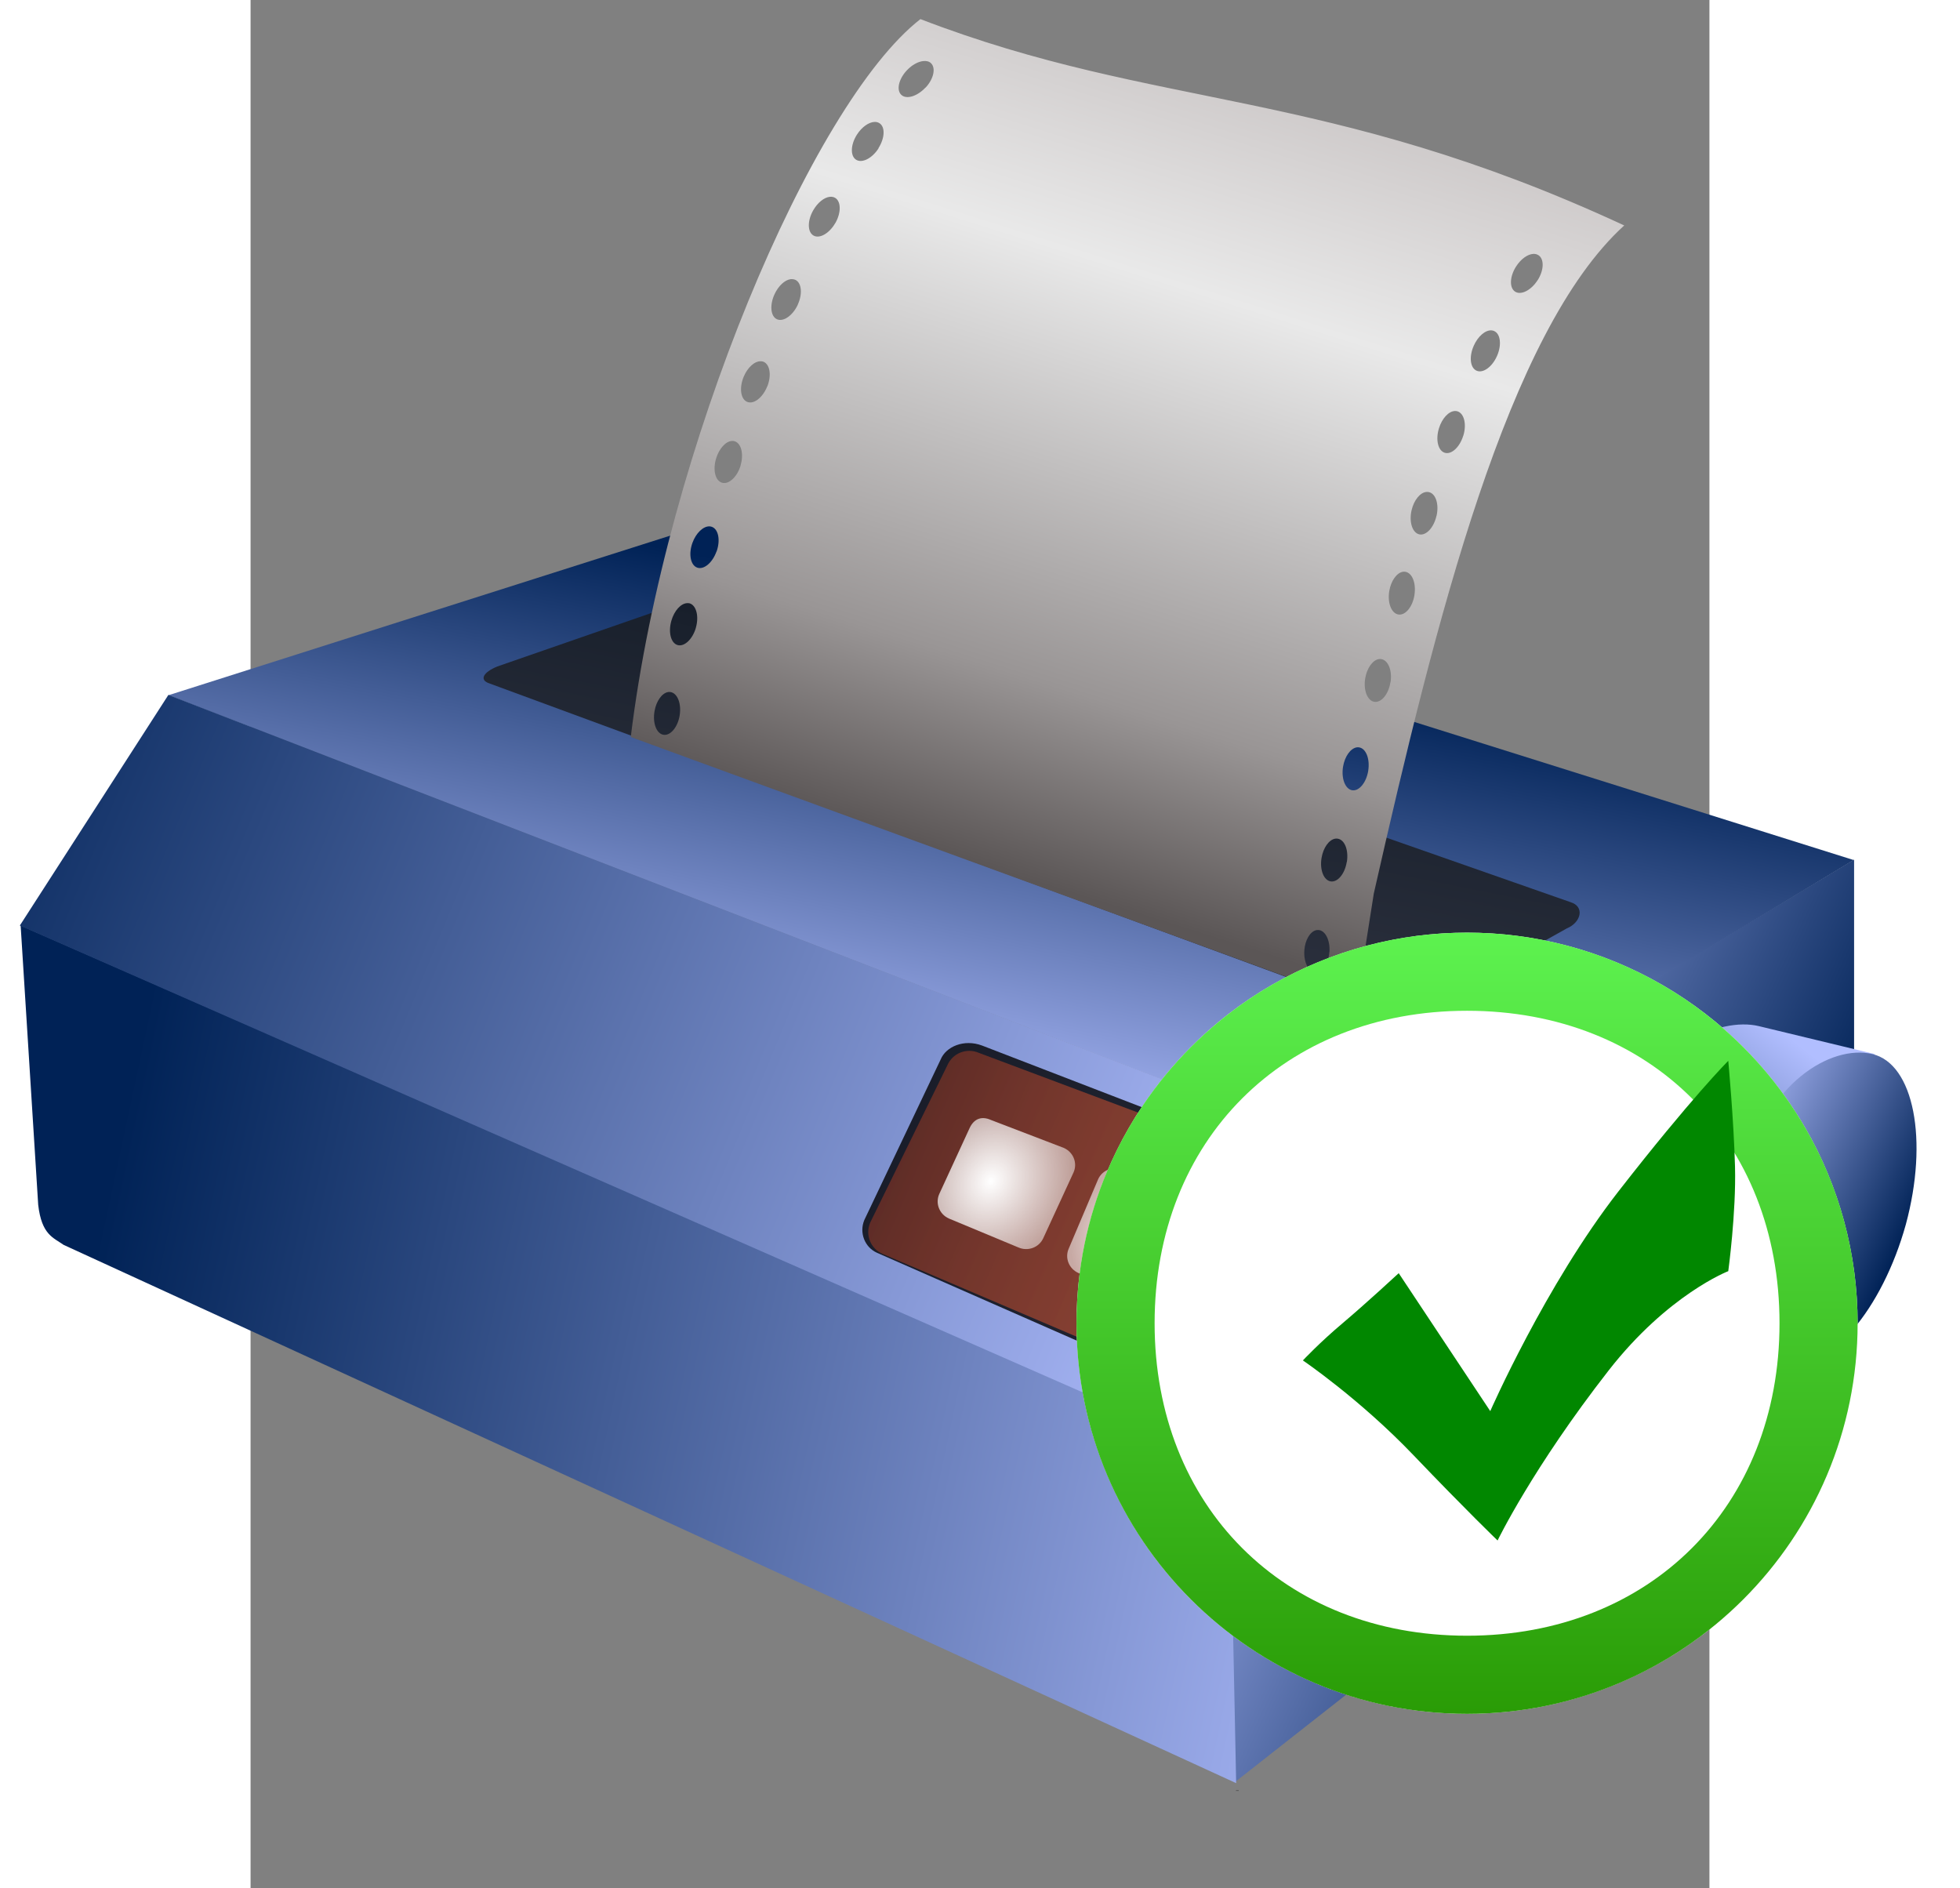 <?xml version="1.0" encoding="UTF-8" standalone="no"?>
<!-- Creator: CorelDRAW -->

<svg
   xmlns:dc="http://purl.org/dc/elements/1.1/"
   xmlns:cc="http://creativecommons.org/ns#"
   xmlns:rdf="http://www.w3.org/1999/02/22-rdf-syntax-ns#"
   xmlns:svg="http://www.w3.org/2000/svg"
   xmlns="http://www.w3.org/2000/svg"
   xmlns:xlink="http://www.w3.org/1999/xlink"
   xmlns:sodipodi="http://sodipodi.sourceforge.net/DTD/sodipodi-0.dtd"
   xmlns:inkscape="http://www.inkscape.org/namespaces/inkscape"
   xml:space="preserve"
   width="176.663"
   height="170.168"
   style="fill-rule:evenodd"
   viewBox="0 0 8500 11000"
   id="svg2"
   sodipodi:version="0.32"
   inkscape:version="0.48.4 r9939"
   sodipodi:docname="impressora_matricial.svg"
   inkscape:output_extension="org.inkscape.output.svg.inkscape"
   version="1.0"><rect x="0" y="0" width="8500" height="11000" fill="#808080" stroke="none"/><sodipodi:namedview
   inkscape:window-height="838"
   inkscape:window-width="1600"
   inkscape:pageshadow="2"
   inkscape:pageopacity="0.0"
   guidetolerance="10.0"
   gridtolerance="10.0"
   objecttolerance="10.0"
   borderopacity="1.0"
   bordercolor="#666666"
   pagecolor="#ffffff"
   id="base"
   inkscape:zoom="2.8284272"
   inkscape:cx="84.418692"
   inkscape:cy="55.145034"
   inkscape:window-x="-8"
   inkscape:window-y="-8"
   inkscape:current-layer="g3759"
   width="1052.362px"
   height="744.094px"
   showguides="true"
   inkscape:guide-bbox="true"
   showgrid="false"
   inkscape:window-maximized="1" />
 <defs
   id="defs4"><inkscape:perspective
     sodipodi:type="inkscape:persp3d"
     inkscape:vp_x="0 : 65.047989 : 1"
     inkscape:vp_y="0 : 1000 : 0"
     inkscape:vp_z="136.45961 : 65.047989 : 1"
     inkscape:persp3d-origin="68.229805 : 43.365326 : 1"
     id="perspective52" /><linearGradient
     id="linearGradient24421"><stop
       offset="0"
       id="stop24423"
       style="stop-color:#002256;stop-opacity:1;" /><stop
       offset="1"
       id="stop24425"
       style="stop-color:#b1beff;stop-opacity:1;" /></linearGradient><linearGradient
     id="linearGradient3647"><stop
       offset="0"
       id="stop3649"
       style="stop-color:#5b5656;stop-opacity:1;" /><stop
       offset="0.221"
       id="stop3656"
       style="stop-color:#999595;stop-opacity:1;" /><stop
       offset="0.701"
       id="stop15852"
       style="stop-color:#e9e9e9;stop-opacity:1;" /><stop
       offset="1"
       id="stop3652"
       style="stop-color:#c8c3c3;stop-opacity:1;" /></linearGradient><linearGradient
     id="linearGradient3496"><stop
       offset="0"
       id="stop3498"
       style="stop-color:#ffffff;stop-opacity:1;" /><stop
       offset="1"
       id="stop3500"
       style="stop-color:#ffffff;stop-opacity:0.561;" /></linearGradient><linearGradient
     id="linearGradient3488"><stop
       offset="0"
       id="stop3490"
       style="stop-color:#ffffff;stop-opacity:1;" /><stop
       offset="1"
       id="stop3492"
       style="stop-color:#ffffff;stop-opacity:0.439;" /></linearGradient><linearGradient
     id="linearGradient3671"><stop
       offset="0"
       id="stop3673"
       style="stop-color:#532724;stop-opacity:1;" /><stop
       offset="1"
       id="stop3675"
       style="stop-color:#d55b3a;stop-opacity:0.612;" /></linearGradient><filter
     inkscape:collect="always"
     id="filter3687"><feGaussianBlur
       inkscape:collect="always"
       id="feGaussianBlur3689"
       stdDeviation="13.436" /></filter><radialGradient
     inkscape:collect="always"
     id="radialGradient3725"
     r="240.257"
     gradientTransform="matrix(0.198,8.4749642e-2,-0.1,0.228,-2675.77,3818.3)"
     cx="25393.113"
     cy="-6450.298"
     gradientUnits="userSpaceOnUse"
     xlink:href="#linearGradient3496"
     fy="-6450.298"
     fx="25393.113" /><radialGradient
     inkscape:collect="always"
     id="radialGradient3728"
     r="226.863"
     gradientTransform="matrix(0.297,0.132,-0.162,0.343,-5534.885,3383.91)"
     cx="24825.053"
     cy="-6428.048"
     gradientUnits="userSpaceOnUse"
     xlink:href="#linearGradient3488"
     fy="-6428.048"
     fx="24825.053" /><linearGradient
     inkscape:collect="always"
     id="linearGradient3731"
     x1="24087.217"
     y1="4183.189"
     gradientTransform="matrix(0.169,7.1900446e-2,-7.1900446e-2,0.169,-992.496,1954.584)"
     x2="26090.01"
     gradientUnits="userSpaceOnUse"
     xlink:href="#linearGradient3671"
     y2="4195.442" /><linearGradient
     inkscape:collect="always"
     id="linearGradient3737"
     x1="1952.519"
     y1="200.543"
     gradientTransform="matrix(4.127,0,0,4.127,-5094.057,3401.446)"
     x2="2004.054"
     gradientUnits="userSpaceOnUse"
     xlink:href="#linearGradient3647"
     y2="37.295" /><linearGradient
     inkscape:collect="always"
     id="linearGradient3740"
     x1="20909.689"
     y1="2532.314"
     gradientTransform="matrix(0.202,0,0,0.202,-2222.085,3590.104)"
     x2="26416.416"
     gradientUnits="userSpaceOnUse"
     xlink:href="#linearGradient24421"
     y2="4796.164" /><linearGradient
     inkscape:collect="always"
     id="linearGradient3743"
     x1="1115.814"
     y1="2660.367"
     gradientTransform="matrix(0.521,0,0,0.521,1563.872,3168.503)"
     x2="3261.074"
     gradientUnits="userSpaceOnUse"
     xlink:href="#linearGradient24421"
     y2="3120.308" /><linearGradient
     inkscape:collect="always"
     id="linearGradient3747"
     x1="28638.059"
     y1="4378.267"
     gradientTransform="matrix(0.292,3.5903969e-2,-3.8977816e-2,0.269,-4548.005,2245.481)"
     x2="28043.832"
     gradientUnits="userSpaceOnUse"
     xlink:href="#linearGradient24421"
     y2="4206.757" /><linearGradient
     inkscape:collect="always"
     id="linearGradient3750"
     x1="28177.438"
     y1="5403.503"
     gradientTransform="matrix(0.285,6.7134763e-2,-7.2882373e-2,0.263,-4299.828,1235.916)"
     x2="28617.383"
     gradientUnits="userSpaceOnUse"
     xlink:href="#linearGradient24421"
     y2="4502.765" /><linearGradient
     inkscape:collect="always"
     id="linearGradient3753"
     x1="26017.312"
     y1="2161.757"
     gradientTransform="matrix(0.202,0,0,0.202,-2222.085,3590.104)"
     x2="25612.873"
     gradientUnits="userSpaceOnUse"
     xlink:href="#linearGradient24421"
     y2="4191.845" /><linearGradient
     inkscape:collect="always"
     id="linearGradient3756"
     x1="28243.635"
     y1="5094.93"
     gradientTransform="matrix(0.202,0,0,0.202,-2222.085,3590.104)"
     x2="26223.207"
     gradientUnits="userSpaceOnUse"
     xlink:href="#linearGradient24421"
     y2="4163.94" /><linearGradient
     id="SVGID_1_"
     gradientUnits="userSpaceOnUse"
     x1="306"
     y1="-333"
     x2="306"
     y2="-373"
     gradientTransform="matrix(1,0,0,-1,-285,-332)"><stop
       offset="0"
       style="stop-color:#5DF24F"
       id="stop7" /><stop
       offset="1"
       style="stop-color:#2A9C06"
       id="stop9" /></linearGradient></defs>
 




<g
   id="g3759"
   transform="matrix(7.199,0,0,7.199,-16415.917,-25197.023)"><path
     sodipodi:nodetypes="cccccc"
     style="fill:url(#linearGradient3756);fill-opacity:1;fill-rule:evenodd;stroke:none;stroke-width:0.388;stroke-linecap:butt;stroke-linejoin:miter;stroke-miterlimit:4;stroke-dasharray:none;stroke-opacity:1"
     id="path2459"
     d="M 3072.255,4679.58 L 3076.311,4942.827 L 3578.109,4548.56 L 3578.109,4195.758 L 3178.286,4436.34 L 3072.255,4679.58 z" /><path
     sodipodi:nodetypes="cccccc"
     style="fill:url(#linearGradient3753);fill-opacity:1;fill-rule:evenodd;stroke:none;stroke-width:1px;stroke-linecap:butt;stroke-linejoin:miter;stroke-opacity:1"
     d="M 3180.331,4436.443 L 3577.783,4196.102 L 2696.303,3919.083 C 2685.785,3916.506 2675.75,3915.862 2666.593,3918.728 L 2213.779,4062.732 L 3180.331,4436.443 z"
     id="path2461" /><path
     sodipodi:nodetypes="csssc"
     style="fill:url(#linearGradient3750);fill-opacity:1;stroke:none;stroke-width:14.323;stroke-linecap:round;stroke-linejoin:round;stroke-miterlimit:4;stroke-opacity:1"
     id="path3557"
     d="M 3517.743,4601.455 L 3416.597,4567.35 C 3383.796,4556.29 3366.713,4484.229 3388.432,4416.33 C 3410.862,4346.206 3469.893,4323.004 3500.93,4330.485 L 3594.761,4353.101" /><path
     sodipodi:nodetypes="csssc"
     style="fill:url(#linearGradient3747);fill-opacity:1;stroke:none;stroke-width:14.323;stroke-linecap:round;stroke-linejoin:round;stroke-miterlimit:4;stroke-opacity:1"
     d="M 3619.984,4490.997 C 3600.968,4559.58 3557.723,4611.015 3523.88,4603.053 C 3490.037,4595.091 3471.432,4527.77 3490.261,4447.476 C 3506.706,4377.351 3559.064,4345.147 3592.908,4353.109 C 3626.48,4361.007 3638.423,4422.868 3619.984,4490.997 z"
     id="path3560" /><path
     sodipodi:nodetypes="ccccccccc"
     style="fill:#1a1a1a;fill-opacity:0.776;stroke:none;stroke-width:1;stroke-linecap:round;stroke-linejoin:round;stroke-miterlimit:4;stroke-opacity:1"
     id="rect3506"
     d="M 2655.414,3987.373 L 3348.571,4230.172 C 3360.234,4233.63 3357.299,4246.583 3345.606,4251.406 L 3231.225,4315.39 C 3214.472,4325.635 3207.616,4322.978 3195.592,4319.159 L 2473.436,4053.082 C 2465.388,4050.347 2468.322,4044.262 2480.015,4039.439 L 2627.961,3988.075 C 2639.653,3983.251 2647.366,3984.638 2655.414,3987.373 z" /><path
     sodipodi:nodetypes="cccccc"
     style="fill:url(#linearGradient3743);fill-opacity:1;fill-rule:evenodd;stroke:none;stroke-width:0.387px;stroke-linecap:butt;stroke-linejoin:miter;stroke-opacity:1"
     id="path2455"
     d="M 2094.215,4249.046 L 2108.427,4475.13 C 2111.228,4499.43 2120.664,4501.611 2128.979,4507.527 L 3077.985,4943.155 L 3072.567,4677.677 L 2094.215,4249.046 z" /><path
     sodipodi:nodetypes="ccccc"
     style="fill:url(#linearGradient3740);fill-opacity:1;fill-rule:evenodd;stroke:none;stroke-width:0.387px;stroke-linecap:butt;stroke-linejoin:miter;stroke-opacity:1"
     id="path2453"
     d="M 2093.544,4249.122 L 3072.74,4679.139 L 3180.252,4436.195 L 2213.779,4062.476 L 2093.544,4249.122 z" /><path
     sodipodi:nodetypes="cccccccsccssccsccssccsccssccssccssccsccssccsccssccsccssccsccssccsccssccsccssccsccssccsccssccsccssccsccssccsccssccsccssccsccssccsccssc"
     style="fill:url(#linearGradient3737);fill-opacity:1;stroke:none;stroke-width:1.003;stroke-linecap:butt;stroke-linejoin:miter;stroke-miterlimit:4;stroke-opacity:1"
     id="path3509"
     d="M 2822.457,3515.53 C 2734.407,3584.061 2616.574,3863.431 2588.004,4096.521 L 3175.499,4311.316 L 3189.39,4223.174 C 3239.891,4000.419 3297.787,3768.206 3392.074,3682.519 C 3150.252,3570.363 3014.935,3589.648 2822.457,3515.53 z M 2824.768,3549.488 C 2827.26,3549.238 2829.399,3549.702 2830.958,3551.165 C 2835.069,3555.035 2833.229,3563.851 2826.702,3570.895 L 2826.444,3571.024 C 2819.812,3578.076 2811.12,3580.728 2806.972,3576.827 C 2802.82,3572.925 2804.853,3564.02 2811.485,3556.968 C 2815.631,3552.56 2820.606,3549.905 2824.768,3549.488 z M 2785.178,3598.75 C 2786.696,3598.669 2788.107,3599.012 2789.305,3599.781 C 2794.058,3602.834 2793.66,3611.78 2788.531,3619.898 L 2788.531,3620.156 C 2783.3,3628.302 2775.14,3632.39 2770.349,3629.312 C 2765.553,3626.235 2765.888,3617.083 2771.122,3608.937 C 2775.043,3602.828 2780.624,3598.99 2785.178,3598.75 z M 2749.07,3659.359 C 2750.582,3659.199 2752.087,3659.427 2753.326,3660.133 C 2758.23,3662.932 2758.409,3672.003 2753.713,3680.379 L 2753.584,3680.508 C 2748.785,3688.917 2740.863,3693.517 2735.917,3690.695 C 2730.97,3687.874 2730.862,3678.73 2735.659,3670.32 C 2739.257,3664.014 2744.535,3659.838 2749.07,3659.359 z M 2717.218,3726.03 C 2717.865,3725.932 2718.534,3725.965 2719.153,3726.03 C 2719.859,3726.104 2720.572,3726.242 2721.216,3726.545 C 2726.328,3728.949 2727.172,3737.943 2723.151,3746.663 L 2723.151,3746.791 C 2719.028,3755.552 2711.41,3760.821 2706.257,3758.398 C 2701.103,3755.974 2700.332,3746.783 2704.452,3738.023 C 2707.606,3731.315 2712.675,3726.714 2717.218,3726.03 z M 2693.361,3792.442 C 2694.072,3792.478 2694.765,3792.561 2695.425,3792.829 C 2700.659,3794.952 2702.063,3803.892 2698.52,3812.817 L 2698.391,3812.946 C 2694.75,3821.918 2687.549,3827.466 2682.271,3825.326 C 2676.994,3823.185 2675.665,3814.18 2679.305,3805.209 C 2682.487,3797.359 2688.391,3792.192 2693.361,3792.442 z M 2670.02,3856.92 C 2670.729,3856.895 2671.402,3856.968 2672.084,3857.178 C 2677.48,3858.844 2679.618,3867.583 2676.855,3876.78 L 2676.855,3877.037 C 2674,3886.288 2667.209,3892.386 2661.767,3890.707 C 2656.324,3889.028 2654.269,3880.227 2657.125,3870.977 C 2659.622,3862.882 2665.046,3857.098 2670.02,3856.92 z M 3318.476,3705.543 C 3320,3705.459 3321.396,3705.808 3322.603,3706.575 C 3327.369,3709.616 3327.196,3718.561 3322.087,3726.692 L 3321.958,3726.821 C 3316.753,3734.979 3308.574,3739.171 3303.775,3736.106 C 3298.982,3733.04 3299.33,3723.889 3304.549,3715.731 C 3308.464,3709.612 3313.915,3705.795 3318.476,3705.543 z M 2651.579,3926.041 C 2652.291,3926.048 2652.973,3926.187 2653.643,3926.428 C 2658.959,3928.339 2660.693,3937.226 2657.512,3946.287 L 2657.383,3946.416 C 2654.107,3955.527 2647.138,3961.367 2641.779,3959.441 C 2636.42,3957.514 2634.637,3948.563 2637.91,3939.452 C 2640.776,3931.481 2646.603,3925.991 2651.579,3926.041 z M 3284.689,3767.442 C 3285.404,3767.498 3286.095,3767.672 3286.753,3767.958 C 3291.931,3770.229 3292.999,3779.125 3289.203,3787.946 L 3289.074,3788.204 C 3285.187,3797.068 3277.781,3802.358 3272.568,3800.068 C 3267.36,3797.778 3266.347,3788.815 3270.246,3779.951 C 3273.658,3772.195 3279.722,3767.05 3284.689,3767.442 z M 2633.526,3988.198 C 2634.235,3988.159 2634.905,3988.13 2635.589,3988.327 C 2641.017,3989.89 2643.335,3998.681 2640.747,4007.928 L 2640.747,4008.057 C 2638.069,4017.36 2631.39,4023.689 2625.917,4022.113 C 2620.444,4020.538 2618.21,4011.686 2620.888,4002.383 C 2623.231,3994.243 2628.557,3988.47 2633.526,3988.198 z M 3255.029,3832.694 C 3255.745,3832.671 3256.407,3832.74 3257.093,3832.952 C 3262.491,3834.632 3264.652,3843.364 3261.864,3852.553 L 3261.735,3852.811 C 3258.862,3862.054 3252.213,3868.175 3246.776,3866.481 C 3241.345,3864.787 3239.249,3855.864 3242.134,3846.621 C 3244.659,3838.534 3250.05,3832.858 3255.029,3832.694 z M 2618.18,4060.155 C 2618.881,4060.036 2619.541,4060.037 2620.243,4060.155 C 2625.814,4061.092 2629.115,4069.502 2627.594,4078.983 L 2627.594,4079.112 C 2625.988,4088.659 2620.055,4095.66 2614.44,4094.716 C 2608.824,4093.771 2605.613,4085.306 2607.218,4075.759 C 2608.624,4067.405 2613.274,4060.99 2618.18,4060.155 z M 3231.817,3898.204 C 3232.529,3898.126 3233.316,3898.174 3234.009,3898.333 C 3239.52,3899.595 3242.275,3908.042 3240.199,3917.418 L 3240.071,3917.676 C 3237.913,3927.113 3231.694,3933.778 3226.143,3932.506 C 3220.597,3931.234 3217.785,3922.47 3219.953,3913.034 C 3221.851,3904.777 3226.865,3898.749 3231.817,3898.204 z M 3212.86,3962.811 C 3213.566,3962.689 3214.221,3962.695 3214.924,3962.811 C 3220.503,3963.728 3223.763,3972.023 3222.274,3981.51 L 3222.274,3981.768 C 3220.709,3991.32 3214.869,3998.296 3209.25,3997.371 C 3203.635,3996.447 3200.323,3987.968 3201.899,3978.415 C 3203.279,3970.056 3207.958,3963.663 3212.86,3962.811 z M 3193.388,4033.479 C 3194.093,4033.357 3194.744,4033.363 3195.452,4033.479 C 3201.03,4034.396 3204.419,4042.691 3202.931,4052.178 L 3202.802,4052.436 C 3201.235,4061.988 3195.397,4068.964 3189.778,4068.039 C 3184.162,4067.115 3180.856,4058.636 3182.427,4049.083 C 3183.806,4040.724 3188.481,4034.331 3193.388,4033.479 z M 3175.463,4104.921 C 3176.168,4104.799 3176.824,4104.806 3177.526,4104.921 C 3183.104,4105.838 3186.365,4114.262 3184.877,4123.749 L 3184.877,4123.878 C 3183.31,4133.431 3177.472,4140.534 3171.852,4139.61 C 3166.236,4138.686 3162.927,4130.078 3164.502,4120.525 C 3165.88,4112.166 3170.56,4105.773 3175.463,4104.921 z M 3158.054,4178.813 C 3158.758,4178.692 3159.544,4178.697 3160.246,4178.813 C 3165.824,4179.73 3169.085,4188.025 3167.597,4197.512 L 3167.468,4197.77 C 3165.901,4207.323 3160.063,4214.297 3154.443,4213.373 C 3148.828,4212.449 3145.522,4203.969 3147.093,4194.417 C 3148.471,4186.059 3153.147,4179.665 3158.054,4178.813 z M 3142.488,4252.918 C 3143.166,4252.736 3143.934,4252.672 3144.631,4252.722 C 3150.166,4253.12 3154.096,4260.937 3153.489,4270.345 L 3153.386,4270.609 C 3152.709,4280.088 3147.624,4287.429 3142.048,4287.028 C 3136.476,4286.627 3132.485,4278.632 3133.167,4269.153 C 3133.768,4260.858 3137.767,4254.189 3142.488,4252.918 z" /><path
     style="fill:none;fill-rule:evenodd;stroke:#000000;stroke-width:0.202px;stroke-linecap:butt;stroke-linejoin:miter;stroke-opacity:1"
     id="path2457"
     d="M 3077.825,4949.257 C 3079.753,4949.257 3081.68,4949.257 3077.825,4949.257 z" /><path
     sodipodi:nodetypes="ccccccccc"
     style="fill:#000000;fill-opacity:0.8;stroke:none;stroke-width:1;stroke-linecap:round;stroke-linejoin:round;stroke-miterlimit:4;stroke-opacity:1"
     d="M 2872.286,4346.2 L 3109.384,4437.645 C 3119.378,4442.038 3123.991,4453.867 3119.728,4464.166 L 3058.813,4611.334 C 3054.55,4621.633 3043.073,4626.387 3033.08,4621.994 L 2787.374,4513.967 C 2777.381,4509.573 2772.768,4497.744 2777.031,4487.445 L 2838.885,4357.376 C 2843.148,4347.076 2857.693,4340.776 2872.286,4346.2 z"
     id="path3504" /><path
     sodipodi:nodetypes="ccccccccc"
     style="fill:url(#linearGradient3731);fill-opacity:1;stroke:none;stroke-width:1;stroke-linecap:round;stroke-linejoin:round;stroke-miterlimit:4;stroke-opacity:1"
     id="rect3669"
     d="M 2869.573,4352.069 L 3109.21,4441.947 C 3119.055,4446.147 3123.6,4457.454 3119.4,4467.3 L 3059.386,4607.983 C 3055.186,4617.828 3043.878,4622.373 3034.033,4618.173 L 2791.959,4514.906 C 2782.114,4510.706 2777.569,4499.398 2781.769,4489.553 L 2844.22,4362.26 C 2848.419,4352.414 2859.727,4347.869 2869.573,4352.069 z" /><path
     sodipodi:nodetypes="ccccccccc"
     style="fill:url(#radialGradient3728);fill-opacity:1;stroke:none;stroke-width:1;stroke-linecap:round;stroke-linejoin:round;stroke-miterlimit:4;stroke-opacity:1"
     id="rect2511"
     d="M 2879.552,4406.46 L 2938.564,4429.091 C 2946.322,4432.564 2949.781,4441.459 2946.319,4449.034 L 2921.859,4502.155 C 2918.397,4509.73 2909.365,4513.033 2901.607,4509.56 L 2845.487,4486.206 C 2837.729,4482.733 2834.269,4473.838 2837.731,4466.262 L 2862.191,4413.142 C 2865.653,4405.566 2871.794,4402.986 2879.552,4406.46 z" /><path
     sodipodi:nodetypes="ccccccccc"
     style="fill:url(#radialGradient3725);fill-opacity:1;stroke:none;stroke-width:1;stroke-linecap:round;stroke-linejoin:round;stroke-miterlimit:4;stroke-opacity:1"
     id="rect3484"
     d="M 2986.549,4446.945 L 3046.284,4470.299 C 3054.042,4473.772 3057.501,4482.667 3054.039,4490.243 L 3030.302,4547.701 C 3026.84,4555.277 3017.808,4558.579 3010.05,4555.106 L 2950.315,4530.306 C 2942.557,4526.833 2939.098,4517.938 2942.559,4510.363 L 2966.296,4454.35 C 2969.758,4446.775 2978.791,4443.472 2986.549,4446.945 z" /><g
     transform="matrix(15.805,0,0,15.805,2932.959,4239.048)"
     id="Layer_2"><circle
       d="M 41,21 C 41,32.046 32.046,41 21,41 9.954,41 1,32.046 1,21 1,9.954 9.954,1 21,1 32.046,1 41,9.954 41,21 z"
       style="fill:#ffffff"
       sodipodi:ry="20"
       sodipodi:rx="20"
       sodipodi:cy="21"
       sodipodi:cx="21"
       cx="21"
       cy="21"
       r="20"
       id="circle4" /><linearGradient
       id="linearGradient3839"
       gradientUnits="userSpaceOnUse"
       x1="306"
       y1="-333"
       x2="306"
       y2="-373"
       gradientTransform="matrix(1,0,0,-1,-285,-332)"><stop
         offset="0"
         style="stop-color:#5DF24F"
         id="stop3841" /><stop
         offset="1"
         style="stop-color:#2A9C06"
         id="stop3843" /></linearGradient><path
       style="fill:url(#SVGID_1_)"
       inkscape:connector-curvature="0"
       d="m 21,5 c 9.378,0 16,6.633 16,16 0,9.366 -6.622,16 -16,16 C 11.623,37 5,30.366 5,21 5,11.633 11.623,5 21,5 M 21,1 C 9.954,1 1,9.954 1,21 1,32.045 9.954,41 21,41 32.045,41 41,32.045 41,21 41,9.954 32.045,1 21,1 l 0,0 z"
       id="path11" /><path
       style="fill:#018700"
       inkscape:connector-curvature="0"
       d="m 12.593,22.904 c 0,0 0.845,-0.904 2.032,-1.904 1.187,-1 2.875,-2.563 2.875,-2.563 l 4.688,7.063 c 0,0 2.83,-6.455 6.563,-11.25 3.733,-4.795 5.625,-6.688 5.625,-6.688 0,0 0.281,3.031 0.345,5.406 0.063,2.375 -0.345,5.365 -0.345,5.365 0,0 -3.088,1.191 -6.125,5.083 -3.897,4.994 -5.688,8.708 -5.688,8.708 0,0 -1.563,-1.499 -4.313,-4.374 -2.75,-2.875 -5.657,-4.846 -5.657,-4.846 z"
       id="path13" /></g></g></svg>
